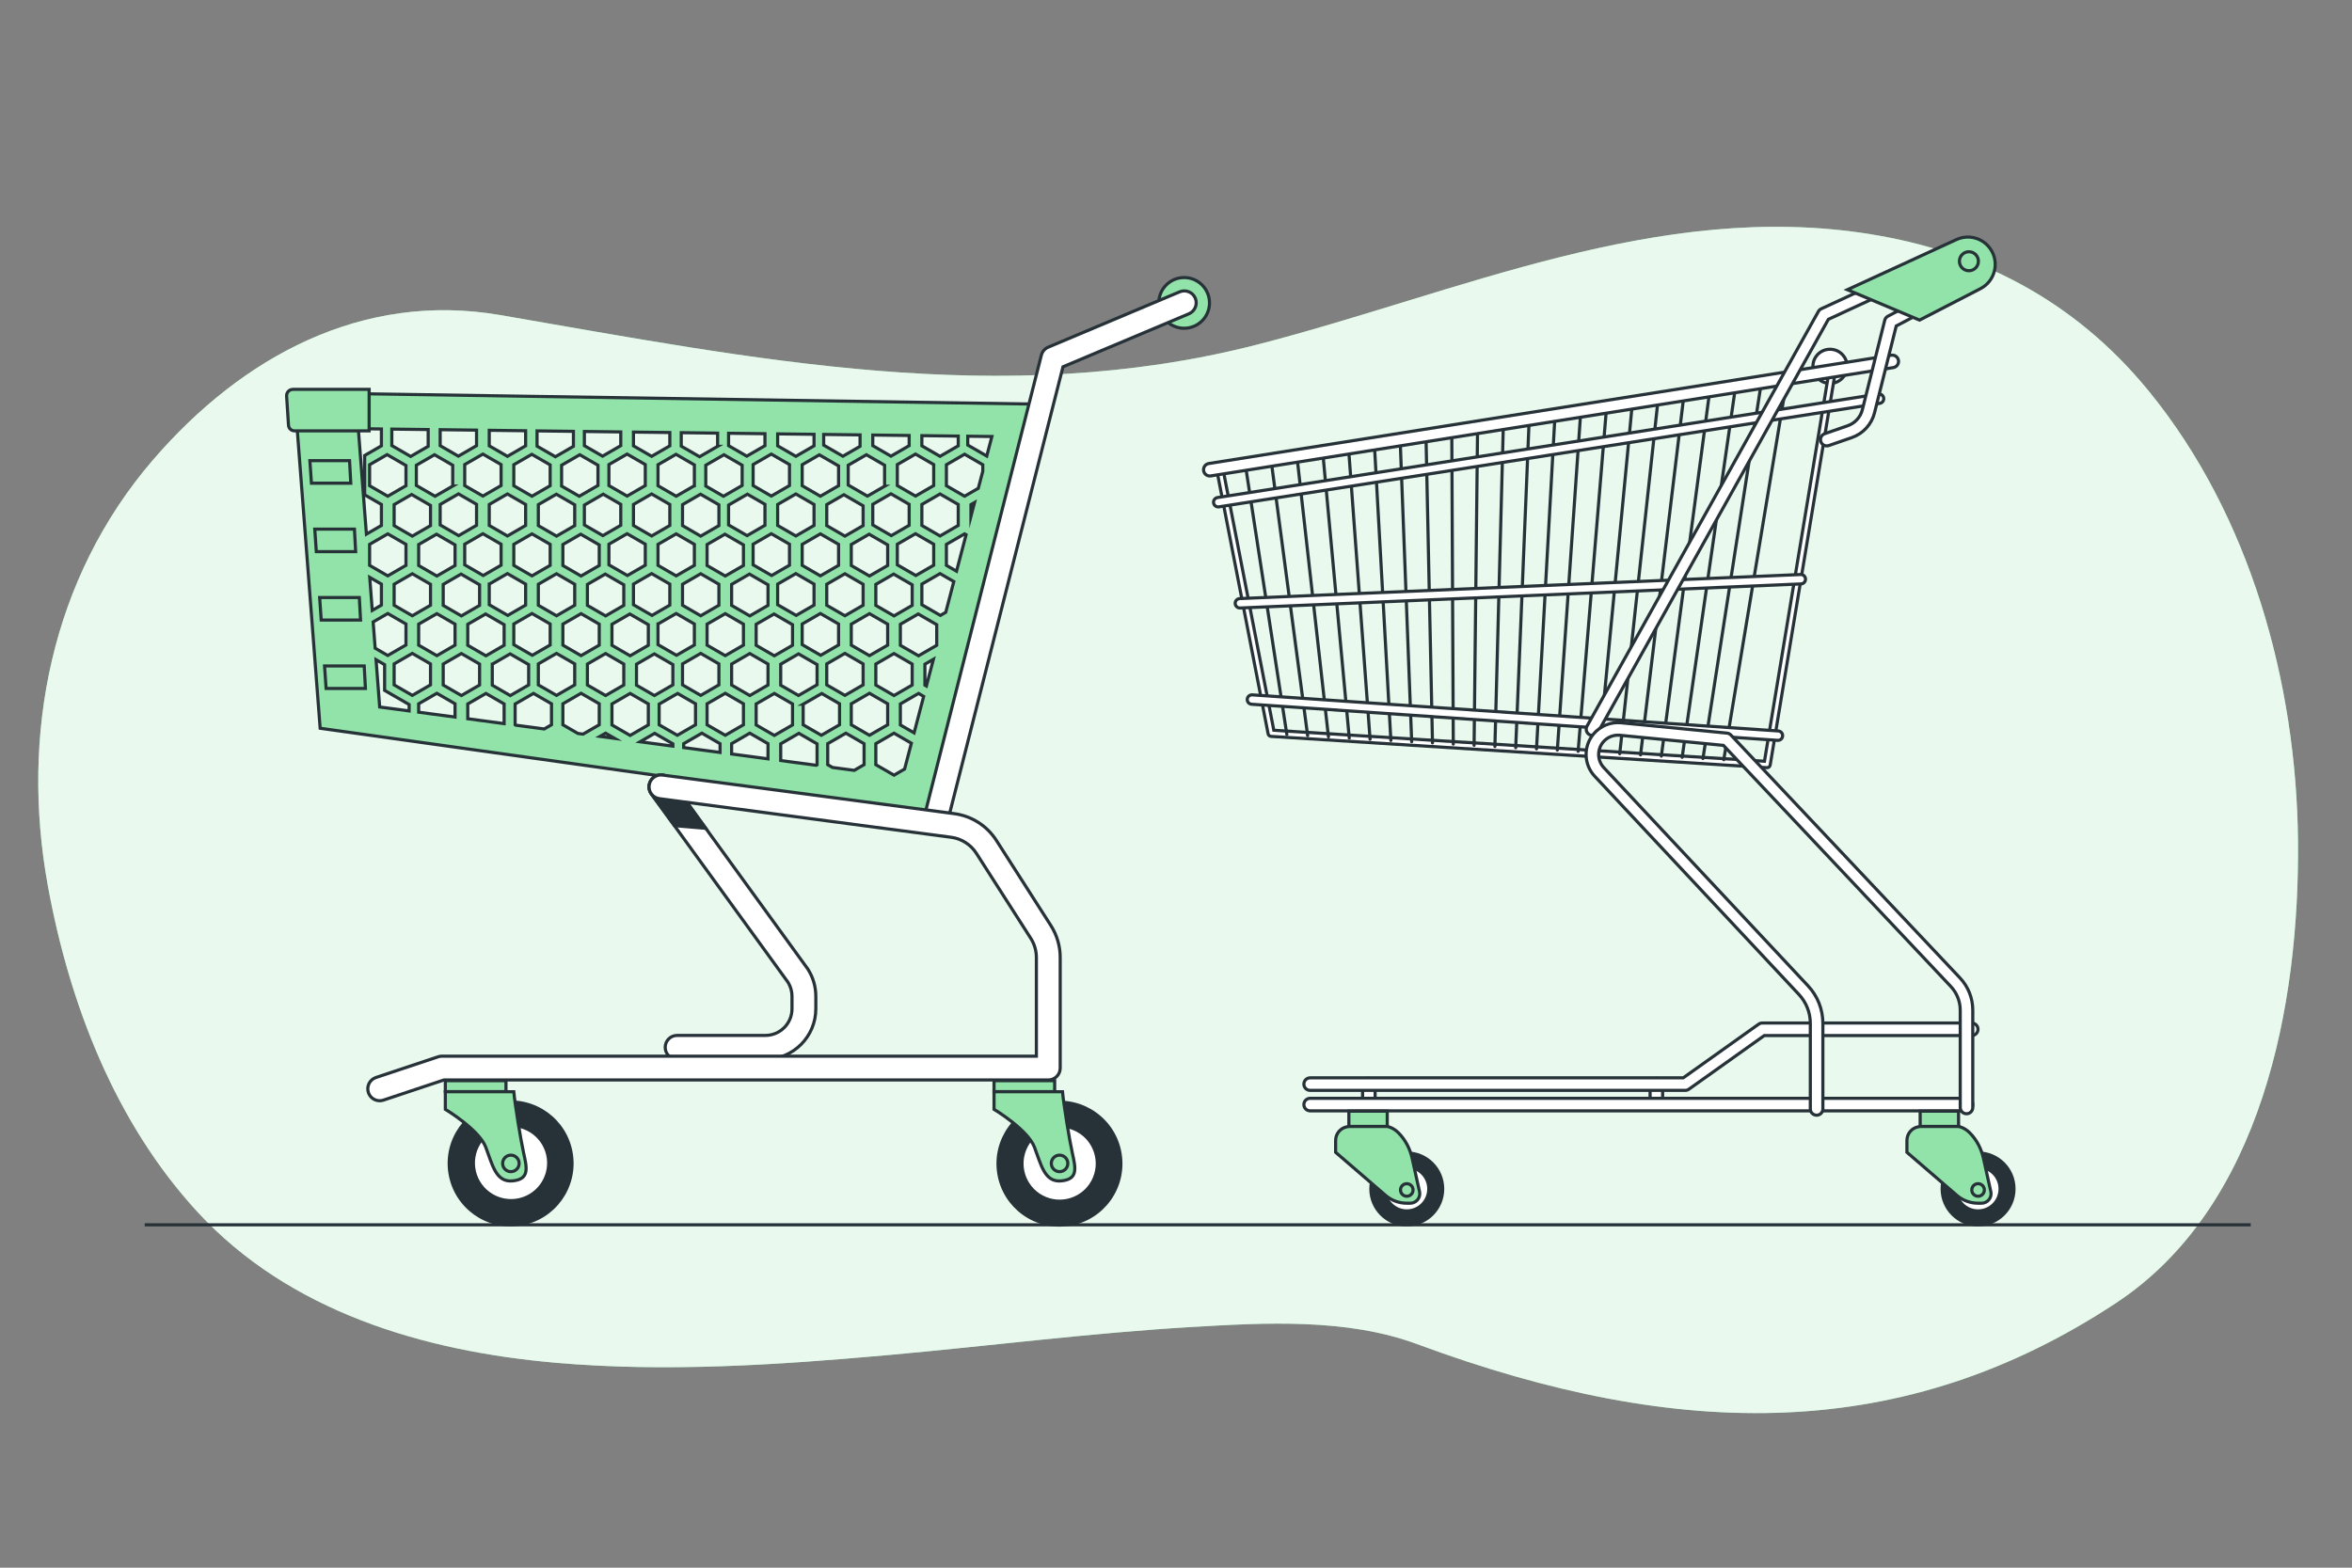 <?xml version="1.0" encoding="utf-8"?>
<!-- Generator: Adobe Illustrator 27.5.0, SVG Export Plug-In . SVG Version: 6.00 Build 0)  -->
<svg version="1.1" xmlns="http://www.w3.org/2000/svg" xmlns:xlink="http://www.w3.org/1999/xlink" x="0px" y="0px"
	 viewBox="0 0 750 500" style="enable-background:new 0 0 750 500;" xml:space="preserve">
<rect x="0" y="0" width="750" height="500" fill="#808080" stroke="none"/>
<g id="Background_Simple">
	<g>
		<path style="fill:#92E3A9;" d="M596.588,74.717c-67.707-11.002-131.672,18.762-195.812,35.222
			c-81.421,20.895-160.512,4.43-241.369-9.468C115.611,92.943,77.13,113.714,48.7,146.787
			c-32.33,37.611-42.24,87.411-33.449,135.668c6.876,37.743,21.486,75.606,47.748,104.107
			c29.334,31.835,72.025,44.362,113.992,48.061c35.171,3.1,70.92,0.721,106.012-2.418c32.337-2.893,64.588-7.068,97.007-8.971
			c23.47-1.378,49.426-2.861,71.9,5.464c84.305,31.231,155.562,31.231,222.807-13.098c46.659-30.759,58.566-95.218,58.063-147.387
			c-0.487-50.497-15.246-103.777-47.458-143.329C661.108,95.15,630.157,80.172,596.588,74.717z"/>
		<path style="opacity:0.8;fill:#FFFFFF;" d="M596.588,74.717c-67.707-11.002-131.672,18.762-195.812,35.222
			c-81.421,20.895-160.512,4.43-241.369-9.468C115.611,92.943,77.13,113.714,48.7,146.787
			c-32.33,37.611-42.24,87.411-33.449,135.668c6.876,37.743,21.486,75.606,47.748,104.107
			c29.334,31.835,72.025,44.362,113.992,48.061c35.171,3.1,70.92,0.721,106.012-2.418c32.337-2.893,64.588-7.068,97.007-8.971
			c23.47-1.378,49.426-2.861,71.9,5.464c84.305,31.231,155.562,31.231,222.807-13.098c46.659-30.759,58.566-95.218,58.063-147.387
			c-0.487-50.497-15.246-103.777-47.458-143.329C661.108,95.15,630.157,80.172,596.588,74.717z"/>
	</g>
</g>
<g id="Floor">
	<line style="fill:#FFFFFF;stroke:#263238;stroke-miterlimit:10;" x1="46.149" y1="390.642" x2="717.699" y2="390.642"/>
</g>
<g id="Shopping_Cart_2">
	<g>
		<path style="fill:#FFFFFF;stroke:#263238;stroke-miterlimit:10;" d="M578.101,116.841c0-3.01,2.44-5.451,5.45-5.451
			s5.45,2.44,5.45,5.451c0,3.01-2.44,5.45-5.45,5.45S578.101,119.851,578.101,116.841z"/>
		<g>
			<path style="fill:#FFFFFF;stroke:#263238;stroke-miterlimit:10;" d="M563.488,244.844c0.485,0,0.905-0.352,0.985-0.837
				l20.726-125.122c0.053-0.316-0.05-0.639-0.275-0.867c-0.226-0.228-0.548-0.334-0.864-0.285L388.7,148.055
				c-0.268,0.042-0.509,0.191-0.665,0.414c-0.156,0.222-0.215,0.499-0.163,0.766l16.504,84.822c0.087,0.446,0.464,0.778,0.919,0.807
				l158.129,9.979C563.445,244.844,563.466,244.844,563.488,244.844z M582.999,119.922L562.648,242.79l-156.457-9.874
				l-16.158-83.044L582.999,119.922z"/>
		</g>
		<g>
			
				<line style="fill:none;stroke:#263238;stroke-linecap:round;stroke-linejoin:round;stroke-miterlimit:10;" x1="397.297" y1="149.427" x2="410.346" y2="234.249"/>
			
				<line style="fill:none;stroke:#263238;stroke-linecap:round;stroke-linejoin:round;stroke-miterlimit:10;" x1="405.503" y1="148.129" x2="416.981" y2="234.633"/>
			
				<line style="fill:none;stroke:#263238;stroke-linecap:round;stroke-linejoin:round;stroke-miterlimit:10;" x1="413.709" y1="146.832" x2="423.615" y2="235.017"/>
			
				<line style="fill:none;stroke:#263238;stroke-linecap:round;stroke-linejoin:round;stroke-miterlimit:10;" x1="421.915" y1="145.534" x2="430.25" y2="235.401"/>
			
				<line style="fill:none;stroke:#263238;stroke-linecap:round;stroke-linejoin:round;stroke-miterlimit:10;" x1="430.122" y1="144.236" x2="436.884" y2="235.785"/>
			
				<line style="fill:none;stroke:#263238;stroke-linecap:round;stroke-linejoin:round;stroke-miterlimit:10;" x1="438.328" y1="142.939" x2="443.519" y2="236.168"/>
			
				<line style="fill:none;stroke:#263238;stroke-linecap:round;stroke-linejoin:round;stroke-miterlimit:10;" x1="446.534" y1="141.641" x2="450.153" y2="236.552"/>
			
				<line style="fill:none;stroke:#263238;stroke-linecap:round;stroke-linejoin:round;stroke-miterlimit:10;" x1="454.74" y1="140.343" x2="456.788" y2="236.936"/>
			
				<line style="fill:none;stroke:#263238;stroke-linecap:round;stroke-linejoin:round;stroke-miterlimit:10;" x1="462.947" y1="139.046" x2="463.422" y2="237.32"/>
			
				<line style="fill:none;stroke:#263238;stroke-linecap:round;stroke-linejoin:round;stroke-miterlimit:10;" x1="471.153" y1="137.748" x2="470.056" y2="237.704"/>
			
				<line style="fill:none;stroke:#263238;stroke-linecap:round;stroke-linejoin:round;stroke-miterlimit:10;" x1="479.359" y1="136.451" x2="476.691" y2="238.087"/>
			
				<line style="fill:none;stroke:#263238;stroke-linecap:round;stroke-linejoin:round;stroke-miterlimit:10;" x1="487.565" y1="135.153" x2="483.325" y2="238.471"/>
			
				<line style="fill:none;stroke:#263238;stroke-linecap:round;stroke-linejoin:round;stroke-miterlimit:10;" x1="495.772" y1="133.855" x2="489.96" y2="238.855"/>
			
				<line style="fill:none;stroke:#263238;stroke-linecap:round;stroke-linejoin:round;stroke-miterlimit:10;" x1="503.978" y1="132.558" x2="496.594" y2="239.239"/>
			
				<line style="fill:none;stroke:#263238;stroke-linecap:round;stroke-linejoin:round;stroke-miterlimit:10;" x1="512.184" y1="131.26" x2="503.229" y2="239.623"/>
			
				<line style="fill:none;stroke:#263238;stroke-linecap:round;stroke-linejoin:round;stroke-miterlimit:10;" x1="520.391" y1="129.962" x2="509.863" y2="240.006"/>
			
				<line style="fill:none;stroke:#263238;stroke-linecap:round;stroke-linejoin:round;stroke-miterlimit:10;" x1="528.597" y1="128.665" x2="516.498" y2="240.39"/>
			
				<line style="fill:none;stroke:#263238;stroke-linecap:round;stroke-linejoin:round;stroke-miterlimit:10;" x1="536.803" y1="127.367" x2="523.132" y2="240.774"/>
			
				<line style="fill:none;stroke:#263238;stroke-linecap:round;stroke-linejoin:round;stroke-miterlimit:10;" x1="545.009" y1="126.069" x2="529.766" y2="241.158"/>
			
				<line style="fill:none;stroke:#263238;stroke-linecap:round;stroke-linejoin:round;stroke-miterlimit:10;" x1="553.216" y1="124.772" x2="536.401" y2="241.542"/>
			
				<line style="fill:none;stroke:#263238;stroke-linecap:round;stroke-linejoin:round;stroke-miterlimit:10;" x1="561.422" y1="123.474" x2="543.035" y2="241.926"/>
			
				<line style="fill:none;stroke:#263238;stroke-linecap:round;stroke-linejoin:round;stroke-miterlimit:10;" x1="569.628" y1="122.176" x2="549.67" y2="242.309"/>
		</g>
		<g>
			<path style="fill:#FFFFFF;stroke:#263238;stroke-miterlimit:10;" d="M385.78,151.811c0.104,0,0.21-0.008,0.316-0.025
				l217.621-34.543c1.091-0.173,1.835-1.198,1.662-2.289c-0.173-1.091-1.201-1.835-2.289-1.662l-217.621,34.543
				c-1.091,0.173-1.835,1.198-1.662,2.289C383.963,151.109,384.814,151.811,385.78,151.811z"/>
		</g>
		<g>
			<path style="fill:#FFFFFF;stroke:#263238;stroke-miterlimit:10;" d="M566.943,236.133c0.781,0,1.44-0.605,1.494-1.398
				c0.057-0.826-0.566-1.542-1.393-1.599l-167.725-11.515c-0.818-0.057-1.543,0.567-1.599,1.394
				c-0.057,0.826,0.566,1.543,1.394,1.599l167.725,11.514C566.873,236.133,566.908,236.133,566.943,236.133z"/>
		</g>
		<g>
			<path style="fill:#FFFFFF;stroke:#263238;stroke-miterlimit:10;" d="M395.376,193.914c0.021,0,0.043-0.001,0.065-0.002
				l178.856-7.676c0.827-0.036,1.47-0.735,1.435-1.563c-0.036-0.827-0.697-1.482-1.563-1.434l-178.856,7.676
				c-0.827,0.036-1.47,0.735-1.435,1.563C393.913,193.284,394.578,193.914,395.376,193.914z"/>
		</g>
		<g>
			<path style="fill:#FFFFFF;stroke:#263238;stroke-miterlimit:10;" d="M388.467,161.673c0.077,0,0.155-0.006,0.234-0.018
				l210.712-33.008c0.818-0.129,1.378-0.896,1.249-1.714c-0.127-0.818-0.891-1.376-1.714-1.25l-210.712,33.008
				c-0.818,0.128-1.378,0.895-1.25,1.714C387.103,161.145,387.742,161.673,388.467,161.673z"/>
		</g>
		<g>
			<path style="fill:#FFFFFF;stroke:#263238;stroke-miterlimit:10;" d="M507.806,234.562c0.702,0,1.383-0.369,1.748-1.025
				l73.471-131.692l36.536-16.897c1.002-0.464,1.439-1.652,0.976-2.655c-0.464-1.003-1.652-1.438-2.655-0.976l-37.126,17.17
				c-0.383,0.178-0.701,0.472-0.906,0.841l-73.788,132.26c-0.538,0.965-0.192,2.183,0.772,2.722
				C507.142,234.481,507.476,234.562,507.806,234.562z"/>
		</g>
		<g>
			<path style="fill:#FFFFFF;stroke:#263238;stroke-miterlimit:10;" d="M582.523,142.213c0.217,0,0.438-0.036,0.654-0.11
				l7.292-2.524c3.63-1.257,6.354-4.232,7.286-7.959l6.911-27.646l15.916-8.4c0.977-0.515,1.351-1.725,0.835-2.702
				c-0.515-0.977-1.724-1.351-2.702-0.835l-16.706,8.817c-0.503,0.265-0.869,0.732-1.007,1.284l-7.128,28.512
				c-0.602,2.411-2.365,4.336-4.714,5.149l-7.292,2.524c-1.044,0.361-1.597,1.501-1.235,2.544
				C580.919,141.694,581.694,142.213,582.523,142.213z"/>
		</g>
		<g>
			<path style="fill:#92E3A9;stroke:#263238;stroke-miterlimit:10;" d="M589.083,92.403l23.013,9.69l19.413-10.019
				c4.65-2.4,6.153-8.327,3.208-12.652l0,0c-2.395-3.518-6.981-4.792-10.848-3.014L589.083,92.403z"/>
			<path style="fill:#92E3A9;stroke:#263238;stroke-miterlimit:10;" d="M624.813,83.319c0-1.672,1.356-3.028,3.028-3.028
				c1.672,0,3.028,1.356,3.028,3.028s-1.356,3.028-3.028,3.028C626.169,86.347,624.813,84.991,624.813,83.319z"/>
		</g>
		<g>
			<path style="fill:#FFFFFF;stroke:#263238;stroke-miterlimit:10;" d="M528.176,352.927c1.104,0,2-0.896,2-2v-4.989
				c0-1.104-0.896-2-2-2s-2,0.896-2,2v4.989C526.176,352.032,527.072,352.927,528.176,352.927z"/>
		</g>
		<g>
			<path style="fill:#FFFFFF;stroke:#263238;stroke-miterlimit:10;" d="M436.495,352.927c1.104,0,2-0.896,2-2v-4.989
				c0-1.104-0.896-2-2-2s-2,0.896-2,2v4.989C434.495,352.032,435.391,352.927,436.495,352.927z"/>
		</g>
		<g>
			<path style="fill:#FFFFFF;stroke:#263238;stroke-miterlimit:10;" d="M417.779,354.293h209.295c1.104,0,2-0.896,2-2s-0.896-2-2-2
				H417.779c-1.104,0-2,0.896-2,2S416.674,354.293,417.779,354.293z"/>
		</g>
		<g>
			<path style="fill:#FFFFFF;stroke:#263238;stroke-miterlimit:10;" d="M417.779,347.767h119.609c0.416,0,0.821-0.13,1.16-0.371
				l24.042-17.113h66.145c1.104,0,2-0.896,2-2s-0.896-2-2-2h-66.783c-0.416,0-0.821,0.13-1.16,0.371l-24.042,17.113H417.779
				c-1.104,0-2,0.896-2,2S416.674,347.767,417.779,347.767z"/>
		</g>
		<g>
			
				<circle style="fill:#263238;stroke:#263238;stroke-linecap:round;stroke-linejoin:round;stroke-miterlimit:10;" cx="630.763" cy="379.19" r="11.453"/>
			
				<circle style="fill:#FFFFFF;stroke:#263238;stroke-linecap:round;stroke-linejoin:round;stroke-miterlimit:10;" cx="630.763" cy="379.19" r="7.022"/>
		</g>
		<g>
			
				<rect x="612.301" y="354.391" transform="matrix(-1 -1.224647e-16 1.224647e-16 -1 1236.835 713.676)" style="fill:#92E3A9;stroke:#263238;stroke-miterlimit:10;" width="12.234" height="4.893"/>
			<path style="fill:#92E3A9;stroke:#263238;stroke-miterlimit:10;" d="M624.534,359.285c0,0,1.78,0.223,3.559,2.002
				c0.018,0.018,0.036,0.036,0.053,0.054c2.197,2.219,3.654,5.065,4.33,8.113l2.384,10.751c0.321,1.853-1.105,3.548-2.986,3.548
				h-1.147c-2.395,0-4.715-0.835-6.56-2.362l-16.093-13.876v-3.778c0-2.18,1.586-4.036,3.739-4.376l0.487-0.077H624.534z"/>
			<circle style="fill:#92E3A9;stroke:#263238;stroke-miterlimit:10;" cx="630.763" cy="379.526" r="2.002"/>
		</g>
		<g>
			
				<circle style="fill:#263238;stroke:#263238;stroke-linecap:round;stroke-linejoin:round;stroke-miterlimit:10;" cx="448.59" cy="379.19" r="11.453"/>
			
				<circle style="fill:#FFFFFF;stroke:#263238;stroke-linecap:round;stroke-linejoin:round;stroke-miterlimit:10;" cx="448.59" cy="379.19" r="7.022"/>
		</g>
		<g>
			
				<rect x="430.128" y="354.391" transform="matrix(-1 -1.224647e-16 1.224647e-16 -1 872.489 713.676)" style="fill:#92E3A9;stroke:#263238;stroke-miterlimit:10;" width="12.234" height="4.893"/>
			<path style="fill:#92E3A9;stroke:#263238;stroke-miterlimit:10;" d="M442.361,359.285c0,0,1.78,0.223,3.559,2.002
				c0.018,0.018,0.035,0.036,0.053,0.054c2.197,2.219,3.654,5.065,4.33,8.113l2.384,10.751c0.321,1.853-1.105,3.548-2.986,3.548
				h-1.147c-2.395,0-4.715-0.835-6.56-2.362l-16.093-13.876v-3.778c0-2.18,1.586-4.036,3.739-4.376l0.487-0.077H442.361z"/>
			<circle style="fill:#92E3A9;stroke:#263238;stroke-miterlimit:10;" cx="448.59" cy="379.526" r="2.002"/>
		</g>
		<g>
			<path style="fill:#FFFFFF;stroke:#263238;stroke-miterlimit:10;" d="M579.275,355.684c1.104,0,2-0.896,2-2V326.41
				c0-4.468-1.681-8.725-4.732-11.986l-65.112-69.588c-2.128-2.274-2.22-5.787-0.213-8.17c1.306-1.55,3.289-2.356,5.305-2.161
				l33.04,3.225l72.503,76.895c1.94,2.059,3.009,4.751,3.009,7.579v31.017c0,1.104,0.896,2,2,2c1.104,0,2-0.896,2-2v-31.017
				c0-3.853-1.455-7.518-4.099-10.323l-73.018-77.441c-0.332-0.352-0.779-0.571-1.261-0.618l-33.786-3.297
				c-3.337-0.324-6.6,1.009-8.753,3.565c-3.311,3.933-3.159,9.728,0.353,13.48l65.111,69.588c2.356,2.518,3.653,5.805,3.653,9.254
				v27.274C577.275,354.789,578.17,355.684,579.275,355.684z"/>
		</g>
	</g>
</g>
<g id="Shopping_Cart_1">
	<g>
		<g>
			<path style="fill:#92E3A9;stroke:#263238;stroke-miterlimit:10;" d="M93.879,125.25l8.213,107.024l196.368,27.51l34.346-130.859
				L93.879,125.25z M314.658,145.447l-6.06-3.498v-2.822l7.693,0.095L314.658,145.447z M291.485,233.739l-4.379-2.528v-6.697
				l5.798-3.348l1.634,0.943L291.485,233.739z M265.471,244.773l-1.535-0.886v-6.697l5.798-3.349l5.799,3.349v6.697l-3.137,1.811
				L265.471,244.773z M164.482,231.288l-0.218-0.126v-6.629l5.857-3.381l5.74,3.314v6.695l-2.314,1.336L164.482,231.288z
				 M149.155,229.241v-4.727l5.799-3.348l5.798,3.348v6.276L149.155,229.241z M133.505,227.151v-2.686l5.799-3.349l5.798,3.349
				v4.235L133.505,227.151z M117.898,184.14l3.729,2.154v6.697l-2.92,1.687L117.898,184.14z M136.539,137.001v5.352l-5.585,3.225
				l-6.012-3.47v-5.251L136.539,137.001z M289.91,160.846v6.696l-5.695,3.289l-5.902-3.407v-6.577l5.799-3.349L289.91,160.846z
				 M286.138,154.867v-6.697l5.798-3.347l5.799,3.347v6.697l-5.799,3.349L286.138,154.867z M141.331,186.391l5.694-3.289
				l5.903,3.407v6.578l-5.799,3.347l-5.798-3.347V186.391z M139.304,183.712l-5.799-3.348v-6.695l5.696-3.289l5.901,3.407v6.577
				L139.304,183.712z M148.188,180.147v-6.577l5.799-3.348l5.798,3.348v6.697l-5.695,3.288L148.188,180.147z M156.013,186.293
				l5.799-3.349l5.798,3.349v6.697l-5.694,3.288l-5.904-3.408V186.293z M163.839,180.314v-6.696l5.798-3.349l5.799,3.349v6.696
				l-5.799,3.349L163.839,180.314z M171.663,186.342l5.8-3.348l5.798,3.348v6.697l-5.798,3.349l-5.8-3.349V186.342z
				 M179.489,180.363v-6.695l5.695-3.289l5.902,3.408v6.576l-5.799,3.348L179.489,180.363z M187.314,186.391l5.694-3.289
				l5.903,3.407v6.578l-5.799,3.347l-5.798-3.347V186.391z M194.171,180.147v-6.577l5.799-3.348l5.798,3.348v6.697l-5.695,3.288
				L194.171,180.147z M195.138,199.115l5.696-3.288l5.901,3.407v6.577l-5.798,3.349l-5.799-3.349V199.115z M201.997,192.872v-6.578
				l5.798-3.349l5.799,3.349v6.697l-5.695,3.288L201.997,192.872z M209.822,180.314v-6.696l5.798-3.349l5.799,3.349v6.696
				l-5.799,3.349L209.822,180.314z M209.822,199.018l5.798-3.349l5.799,3.349v6.695l-5.696,3.289l-5.902-3.407V199.018z
				 M217.646,193.039v-6.697l5.799-3.348l5.798,3.348v6.697l-5.798,3.349L217.646,193.039z M225.472,180.363v-6.695l5.695-3.289
				l5.902,3.408v6.576l-5.799,3.348L225.472,180.363z M225.472,199.066l5.798-3.347l5.799,3.347v6.697l-5.799,3.348l-5.798-3.348
				V199.066z M233.297,193.088v-6.697l5.695-3.288l5.903,3.407v6.578l-5.798,3.347L233.297,193.088z M240.154,180.146v-6.576
				l5.799-3.348l5.798,3.348v6.697l-5.695,3.288L240.154,180.146z M241.121,199.115l5.696-3.288l5.902,3.408v6.576l-5.799,3.349
				l-5.799-3.349V199.115z M247.98,192.872v-6.578l5.798-3.349l5.799,3.349v6.697l-5.695,3.288L247.98,192.872z M255.805,180.314
				v-6.696l5.799-3.349l5.798,3.349v6.696l-5.798,3.349L255.805,180.314z M255.805,199.018l5.799-3.349l5.798,3.349v6.695
				l-5.695,3.289l-5.902-3.408V199.018z M263.629,193.039v-6.697l5.799-3.348l5.799,3.348v6.697l-5.799,3.349L263.629,193.039z
				 M271.455,180.363v-6.695l5.695-3.289l5.902,3.408v6.577l-5.799,3.348L271.455,180.363z M271.455,199.066l5.798-3.347
				l5.799,3.347v6.697l-5.799,3.348l-5.798-3.348V199.066z M279.28,193.088v-6.697l5.695-3.288l5.902,3.407v6.578l-5.798,3.347
				L279.28,193.088z M282.078,155.078l-5.468,3.156l-6.13-3.539v-6.315l5.799-3.348l5.798,3.348V155.078z M275.228,161.325v6.314
				l-5.799,3.349l-5.799-3.349v-6.695l5.468-3.157L275.228,161.325z M267.402,154.916l-5.798,3.348l-5.799-3.348v-6.697l5.469-3.156
				l6.128,3.538V154.916z M259.577,160.895v6.695l-5.799,3.348l-5.798-3.348v-6.695l5.798-3.348L259.577,160.895z M251.751,154.867
				l-5.798,3.349l-5.799-3.349v-6.697l5.799-3.347l5.798,3.347V154.867z M243.927,160.846v6.696l-5.696,3.289l-5.902-3.407v-6.341
				l6.004-3.465L243.927,160.846z M236.656,154.84l-5.954,3.438l-5.643-3.258v-6.639l5.798-3.348l5.799,3.348V154.84z
				 M229.244,161.001v6.638l-5.798,3.349l-5.799-3.349v-6.695l5.748-3.319L229.244,161.001z M221.419,154.916l-5.799,3.348
				l-5.798-3.348v-6.697l5.749-3.319l5.849,3.377V154.916z M213.594,160.895v6.695l-5.799,3.348l-5.798-3.348v-6.695l5.798-3.348
				L213.594,160.895z M205.768,154.867l-5.798,3.349l-5.799-3.349v-6.697l5.799-3.347l5.798,3.347V154.867z M197.944,160.846v6.696
				l-5.696,3.289l-5.902-3.407v-6.339l6.006-3.466L197.944,160.846z M190.677,154.838l-5.958,3.44l-5.639-3.256v-6.641l5.798-3.348
				l5.799,3.348V154.838z M183.261,160.999v6.641l-5.798,3.349l-5.8-3.349v-6.695l5.751-3.32L183.261,160.999z M175.436,154.916
				l-5.799,3.348l-5.798-3.348v-6.697l5.75-3.32l5.847,3.376V154.916z M167.61,160.895v6.695l-5.798,3.348l-5.799-3.348v-6.695
				l5.799-3.348L167.61,160.895z M159.786,154.867l-5.798,3.349l-5.799-3.349v-6.697l5.799-3.347l5.798,3.347V154.867z
				 M151.961,160.846v6.696l-5.696,3.289l-5.901-3.407v-6.529l5.841-3.372L151.961,160.846z M144.363,155.029l-5.628,3.249
				l-5.97-3.447v-6.45l5.799-3.348l5.798,3.348V155.029z M137.278,161.189v6.451l-5.798,3.349l-5.799-3.349v-6.695l5.585-3.225
				L137.278,161.189z M137.278,186.342v6.697l-5.798,3.349l-5.799-3.349v-6.697l5.799-3.348L137.278,186.342z M133.505,199.066
				l5.799-3.347l5.798,3.347v6.697l-5.798,3.348l-5.799-3.348V199.066z M141.331,211.79l5.798-3.349l5.799,3.349v6.695l-5.799,3.348
				l-5.798-3.348V211.79z M149.155,205.811v-6.697l5.696-3.287l5.902,3.407v6.577l-5.798,3.349L149.155,205.811z M156.981,211.839
				l5.695-3.289l5.902,3.408v6.509l-5.858,3.382l-5.74-3.315V211.839z M163.839,205.595v-6.577l5.798-3.349l5.799,3.349v6.695
				l-5.696,3.289L163.839,205.595z M171.663,211.741l5.8-3.348l5.798,3.348v6.696l-5.798,3.349l-5.8-3.349V211.741z
				 M179.489,205.762v-6.697l5.798-3.347l5.799,3.347v6.697l-5.799,3.348L179.489,205.762z M187.314,211.79l5.798-3.349l5.799,3.349
				v6.695l-5.799,3.348l-5.798-3.348V211.79z M195.138,224.514l5.799-3.348l5.798,3.348v6.697l-5.798,3.347l-5.799-3.347V224.514z
				 M202.964,218.535v-6.695l5.695-3.289l5.903,3.408v6.475l-5.888,3.4L202.964,218.535z M210.188,224.568l5.887-3.398l5.711,3.297
				v6.695l-5.8,3.349l-5.798-3.349V224.568z M217.646,218.437v-6.696l5.799-3.348l5.798,3.348v6.696l-5.798,3.349L217.646,218.437z
				 M225.472,224.465l5.798-3.349l5.799,3.349v6.697l-5.799,3.347l-5.798-3.347V224.465z M233.297,218.486v-6.695l5.799-3.349
				l5.798,3.349v6.695l-5.798,3.348L233.297,218.486z M241.121,224.514l5.799-3.348l5.799,3.348v6.697l-5.799,3.347l-5.799-3.347
				V224.514z M248.947,218.535v-6.695l5.695-3.289l5.902,3.408v6.441l-5.917,3.417L248.947,218.535z M256.112,224.602l5.917-3.416
				l5.681,3.28v6.695l-5.799,3.349l-5.798-3.349V224.602z M263.629,218.437v-6.696l5.799-3.348l5.799,3.348v6.696l-5.799,3.349
				L263.629,218.437z M271.455,224.465l5.798-3.349l5.799,3.349v6.697l-5.799,3.347l-5.798-3.347V224.465z M279.28,218.486v-6.695
				l5.799-3.349l5.798,3.349v6.695l-5.798,3.348L279.28,218.486z M287.106,205.811v-6.697l5.695-3.288l5.903,3.408v6.576
				l-5.799,3.349L287.106,205.811z M292.039,183.554l-5.901-3.407v-6.577l5.798-3.348l5.799,3.348v6.697L292.039,183.554z
				 M293.963,167.591v-6.695l5.798-3.348l5.799,3.348v6.695l-5.799,3.348L293.963,167.591z M293.963,142.193v-3.247l11.597,0.143
				v3.104l-5.799,3.347L293.963,142.193z M289.91,142.144l-5.798,3.347l-5.799-3.347v-3.391l11.597,0.143V142.144z M274.253,142.353
				l-5.468,3.157l-6.129-3.538v-3.413l11.597,0.143V142.353z M259.577,142.193l-5.799,3.347l-5.798-3.347v-3.815l11.597,0.143
				V142.193z M243.927,142.144l-5.799,3.347l-5.798-3.347v-3.959l11.597,0.143V142.144z M228.831,142.353l-5.749,3.319l-5.849-3.376
				v-4.299l11.597,0.143V142.353z M213.594,142.193l-5.799,3.347l-5.798-3.347v-4.383l11.597,0.143V142.193z M197.944,142.144
				l-5.799,3.347l-5.798-3.347v-4.528l11.597,0.143V142.144z M182.851,142.353l-5.749,3.32l-5.848-3.375v-4.868l11.597,0.143
				V142.353z M167.61,142.193l-5.798,3.347l-5.799-3.347v-4.951l11.597,0.143V142.193z M151.961,142.144l-5.799,3.347l-5.798-3.347
				v-5.096l11.597,0.143V142.144z M129.453,148.466v6.45l-5.799,3.348l-5.798-3.348v-6.697l5.586-3.224L129.453,148.466z
				 M129.453,173.619v6.696l-5.799,3.349l-5.798-3.349v-6.696l5.798-3.349L129.453,173.619z M118.99,198.363l4.664-2.694
				l5.799,3.349v6.695l-5.799,3.348l-4.021-2.322L118.99,198.363z M125.68,211.741l5.799-3.348l5.798,3.348v6.696l-5.798,3.349
				l-5.799-3.349V211.741z M184.289,233.932l-4.799-2.771v-6.697l5.798-3.349l5.799,3.349v6.697l-5.176,2.987L184.289,233.932z
				 M193.112,233.841l2.861,1.651l-4.647-0.621L193.112,233.841z M208.762,233.89l5.799,3.347v0.738l-10.456-1.396L208.762,233.89z
				 M218.013,237.19l5.799-3.349l5.798,3.349v2.794l-11.597-1.549V237.19z M233.297,237.188l5.799-3.347l5.798,3.347v4.837
				l-11.597-1.549V237.188z M248.947,242.566v-5.329l5.798-3.347l5.799,3.347v6.697l-0.254,0.147L248.947,242.566z M288.454,245.285
				l-3.375,1.949l-5.799-3.348v-6.697l5.799-3.347l5.539,3.198L288.454,245.285z M294.93,218.535v-6.695l2.713-1.567l-2.24,8.535
				L294.93,218.535z M299.866,196.278l-5.903-3.407v-6.578l5.798-3.349l4.39,2.535l-2.575,9.811L299.866,196.278z M305.017,182.179
				l-3.23-1.865v-6.696l5.799-3.349l0.483,0.279L305.017,182.179z M311.956,155.741l-4.369,2.523l-5.799-3.348v-6.697l5.799-3.347
				l5.798,3.347v2.079L311.956,155.741z M310.765,160.279l-1.152,4.388v-3.723L310.765,160.279z M121.627,136.817v5.376l-5.34,3.083
				v12.536l5.34,3.084v6.695l-4.787,2.764l-2.581-33.63L121.627,136.817z M119.914,210.41l2.728,1.575v8.206l7.825,4.517v2.038
				l-9.395-1.255L119.914,210.41z"/>
			<path style="fill:#92E3A9;stroke:#263238;stroke-miterlimit:10;" d="M117.711,137.417H93.912c-1.012,0-1.85-0.785-1.916-1.795
				l-0.605-9.288c-0.076-1.162,0.847-2.146,2.011-2.146h24.309V137.417z"/>
			<polygon style="fill:none;stroke:#263238;stroke-miterlimit:10;" points="111.852,154.11 99.308,154.11 98.812,146.927 
				111.463,146.927 			"/>
			<polygon style="fill:none;stroke:#263238;stroke-miterlimit:10;" points="113.411,175.934 100.867,175.934 100.371,168.751 
				113.022,168.751 			"/>
			<polygon style="fill:none;stroke:#263238;stroke-miterlimit:10;" points="114.97,197.758 102.426,197.758 101.93,190.576 
				114.581,190.576 			"/>
			<polygon style="fill:none;stroke:#263238;stroke-miterlimit:10;" points="116.529,219.582 103.985,219.582 103.489,212.4 
				116.14,212.4 			"/>
		</g>
		
			<ellipse transform="matrix(0.707 -0.707 0.707 0.707 42.32 295.326)" style="fill:#92E3A9;stroke:#263238;stroke-miterlimit:10;" cx="377.65" cy="96.578" rx="8.087" ry="8.087"/>
		<g>
			<path style="fill:#FFFFFF;stroke:#263238;stroke-miterlimit:10;" d="M244.076,337.833h-28.161c-2.098,0-3.798-1.7-3.798-3.798
				c0-2.098,1.7-3.798,3.798-3.798h28.161c4.673,0,8.474-3.801,8.474-8.474v-4.009c0-1.577-0.437-3.114-1.265-4.455l-43.591-60.107
				c-1.231-1.698-0.853-4.073,0.845-5.305c1.699-1.23,4.073-0.852,5.305,0.845l43.666,60.211c0.046,0.064,0.09,0.128,0.131,0.194
				c1.639,2.581,2.505,5.561,2.505,8.617v4.009C260.147,330.624,252.938,337.833,244.076,337.833z"/>
		</g>
		<g>
			<path style="fill:#263238;stroke:#263238;stroke-miterlimit:10;" d="M215.112,263.334l9.935,0.846l-11.203-15.448
				c-1.231-1.697-3.606-2.075-5.305-0.845c-1.698,1.231-2.076,3.607-0.845,5.305L215.112,263.334z"/>
		</g>
		<g>
			<path style="fill:#FFFFFF;stroke:#263238;stroke-miterlimit:10;" d="M298.256,265.788c-0.309,0-0.624-0.038-0.937-0.117
				c-2.033-0.516-3.263-2.582-2.748-4.616l37.493-147.767c0.293-1.154,1.111-2.104,2.208-2.567l41.905-17.644
				c1.93-0.814,4.159,0.094,4.973,2.027c0.814,1.933-0.094,4.16-2.027,4.975l-40.161,16.91l-37.028,145.934
				C301.499,264.643,299.953,265.788,298.256,265.788z"/>
		</g>
		<g>
			<path style="fill:#FFFFFF;stroke:#263238;stroke-miterlimit:10;" d="M121.078,351.067c-1.59,0-3.072-1.007-3.602-2.599
				c-0.663-1.99,0.412-4.141,2.402-4.804l19.85-6.615c0.387-0.129,0.793-0.194,1.201-0.194h189.549v-31.469
				c0-2.172-0.619-4.289-1.79-6.118l-17.342-27.096c-1.807-2.823-4.748-4.695-8.071-5.134l-93.005-12.31
				c-2.079-0.275-3.542-2.185-3.267-4.264c0.275-2.079,2.185-3.541,4.264-3.267l93.004,12.31c5.546,0.734,10.457,3.857,13.473,8.57
				l17.341,27.096c1.955,3.055,2.989,6.586,2.989,10.213v35.267c0,2.098-1.7,3.798-3.798,3.798h-192.73l-19.265,6.421
				C121.882,351.003,121.477,351.067,121.078,351.067z"/>
		</g>
		<g>
			<rect x="316.976" y="344.676" style="fill:#92E3A9;stroke:#263238;stroke-miterlimit:10;" width="19.334" height="3.491"/>
			<g>
				
					<ellipse transform="matrix(0.987 -0.161 0.161 0.987 -55.385 59.304)" style="fill:#263238;stroke:#263238;stroke-linecap:round;stroke-linejoin:round;stroke-miterlimit:10;" cx="337.874" cy="371.058" rx="19.584" ry="19.584"/>
				
					<ellipse transform="matrix(0.38 -0.925 0.925 0.38 -133.723 542.638)" style="fill:#FFFFFF;stroke:#263238;stroke-linecap:round;stroke-linejoin:round;stroke-miterlimit:10;" cx="337.874" cy="371.058" rx="12.008" ry="12.008"/>
			</g>
			<path style="fill:#92E3A9;stroke:#263238;stroke-miterlimit:10;" d="M338.807,348.205h-21.831v5.601
				c0,0,10.741,6.445,12.889,12.083c2.148,5.639,3.222,11.278,8.593,10.741c5.37-0.537,4.565-4.028,3.491-8.861
				C340.997,363.49,339.206,352.452,338.807,348.205z"/>
			<circle style="fill:#92E3A9;stroke:#263238;stroke-miterlimit:10;" cx="337.874" cy="371.058" r="2.632"/>
		</g>
		<g>
			<rect x="142.008" y="344.676" style="fill:#92E3A9;stroke:#263238;stroke-miterlimit:10;" width="19.334" height="3.491"/>
			<g>
				
					<ellipse transform="matrix(0.987 -0.16 0.16 0.987 -57.334 30.886)" style="fill:#263238;stroke:#263238;stroke-linecap:round;stroke-linejoin:round;stroke-miterlimit:10;" cx="162.906" cy="371.058" rx="19.584" ry="19.584"/>
				
					<ellipse transform="matrix(0.973 -0.23 0.23 0.973 -80.894 47.355)" style="fill:#FFFFFF;stroke:#263238;stroke-linecap:round;stroke-linejoin:round;stroke-miterlimit:10;" cx="162.906" cy="371.058" rx="12.008" ry="12.008"/>
			</g>
			<path style="fill:#92E3A9;stroke:#263238;stroke-miterlimit:10;" d="M163.839,348.205h-21.831v5.601
				c0,0,10.741,6.445,12.889,12.083c2.148,5.639,3.222,11.278,8.593,10.741c5.37-0.537,4.565-4.028,3.491-8.861
				C166.029,363.49,164.238,352.452,163.839,348.205z"/>
			<circle style="fill:#92E3A9;stroke:#263238;stroke-miterlimit:10;" cx="162.906" cy="371.058" r="2.632"/>
		</g>
	</g>
</g>
</svg>
